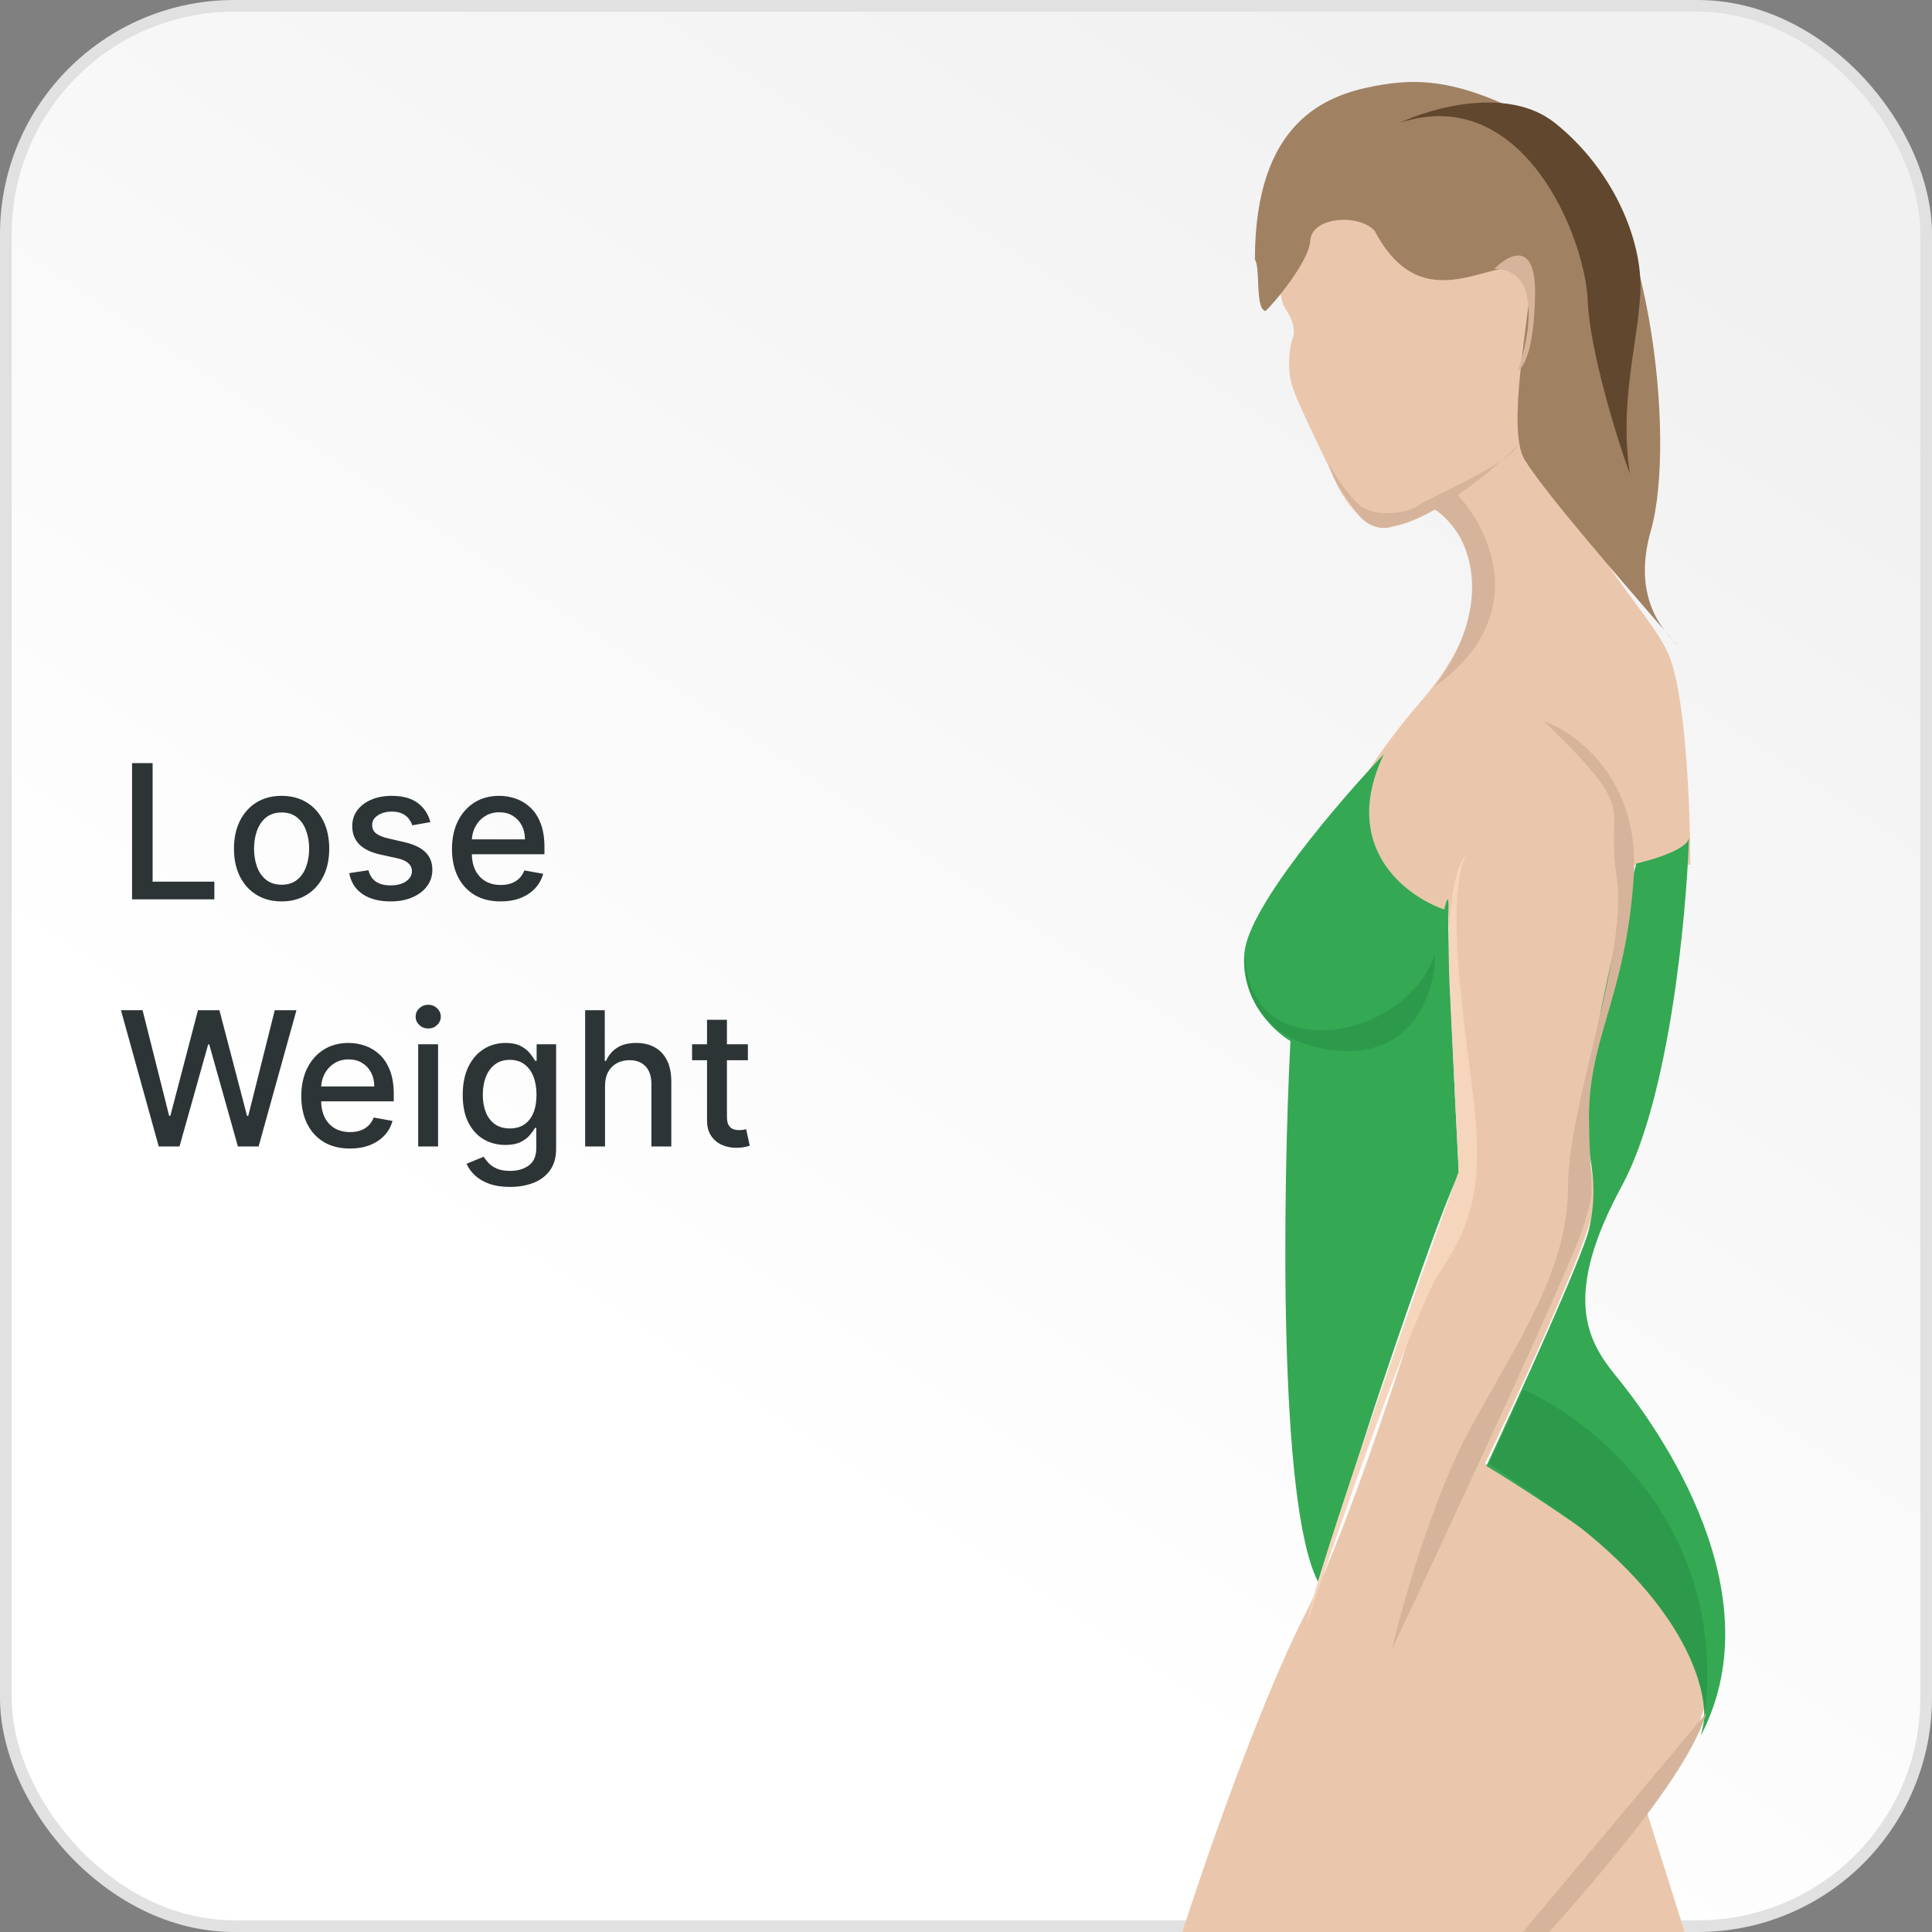 <svg width="172" height="172" viewBox="0 0 172 172" fill="none" xmlns="http://www.w3.org/2000/svg">
<rect x="0" y="0" width="172" height="172" fill="#808080" stroke="none"/>
<rect x="0.521" y="0.521" width="170.958" height="170.958" rx="20.327" fill="url(#paint0_linear_1_167)"/>
<rect x="0.521" y="0.521" width="170.958" height="170.958" rx="20.327" stroke="#E1E1E1" stroke-width="1.042"/>
<g clip-path="url(#clip0_1_167)">
<path d="M114.413 27.451C113.476 26.046 114.023 20.697 114.413 18.199L126.476 10.47L137.718 21.478C138.187 24.796 139.171 33.096 139.358 39.748C139.592 48.063 146.502 53.801 148.493 58.134C150.085 61.601 150.484 72.149 150.484 76.989H145.331C144.511 82.103 142.661 93.478 141.817 98.069C140.763 103.808 142.286 104.042 141.817 107.672C141.443 110.577 135.259 123.951 132.214 130.275C138.772 133.945 151.983 142.548 152.357 147.608C152.732 152.667 148.61 158.616 146.502 160.958L150.484 173.606L105.044 172.67C107.035 166.385 112.071 151.753 116.287 143.509C120.503 135.264 127.256 113.762 130.106 104.042C129.638 100.575 129.13 87.451 128.935 81.322L116.287 82.259C116.404 79.448 118.606 71.555 126.476 62.467C134.346 53.379 130.692 47.199 127.881 45.245C126.235 46.025 124.75 46.578 123.899 46.891C121.674 47.711 119.449 44.198 118.863 42.792C118.278 41.387 115.467 35.883 114.999 34.243C114.53 32.604 114.882 30.73 114.999 30.379C115.116 30.027 115.584 29.208 114.413 27.451Z" fill="#EAC7AC"/>
<path d="M136.431 23.938C133.151 22.416 126.827 28.974 122.377 20.541C120.972 19.019 116.756 19.253 116.639 21.478C116.545 23.258 113.36 27.1 112.657 27.686C111.72 27.498 112.228 23.82 111.72 23.118C111.72 10.821 118.044 8.479 122.377 7.659C126.71 6.839 130.692 7.074 139.124 11.992C146.708 16.416 149.313 39.045 146.971 47.243C145.639 51.902 147.09 54.705 148.23 56.176C148.488 56.475 148.727 56.751 148.942 57C149.142 57.213 149.281 57.354 149.313 57.431C149.199 57.298 149.075 57.154 148.942 57C148.749 56.795 148.498 56.522 148.23 56.176C144.712 52.112 137.507 43.85 135.728 40.919C134.135 38.296 136.04 28.857 136.431 23.938Z" fill="#A08263"/>
<path d="M138.421 10.939C134.298 7.66 127.49 9.573 124.601 10.939C135.61 7.308 141.114 21.128 141.348 26.749C141.536 31.246 143.925 38.929 145.096 42.208C144.159 35.649 145.799 30.731 146.033 26.046C146.267 21.362 143.574 15.038 138.421 10.939Z" fill="#61472D"/>
<path d="M110.783 84.836C111.157 80.713 119.215 71.329 123.196 67.152C119.261 75.396 125.148 79.8 128.584 80.971C128.74 80.229 129.029 79.261 128.935 81.322C128.841 83.383 129.52 97.64 129.872 104.51C128.466 107.227 124.211 119.696 122.26 125.591L117.341 140.815C113.781 133.976 114.218 105.877 114.881 92.682C113.359 91.784 110.408 88.958 110.783 84.836Z" fill="#34A853"/>
<path d="M145.682 76.872C147.226 76.525 150.298 75.582 150.365 74.564C150.366 74.552 150.366 74.541 150.366 74.53C150.366 74.541 150.366 74.552 150.365 74.564C150.127 81.686 148.603 97.801 144.394 105.564C139.124 115.285 141.232 119.267 143.808 122.429C146.385 125.591 158.447 141.049 151.42 154.517C152.162 151.863 152.498 145.546 147.907 141.518C143.316 137.489 135.61 132.5 132.331 130.509C135.142 124.498 140.904 111.865 141.466 109.429C142.157 106.432 141.794 104.317 141.481 102.49L141.466 102.402C140.763 98.303 142.286 89.052 145.682 76.872Z" fill="#34A853"/>
<path d="M118.863 93.506C111.743 92.757 110.587 87.494 110.9 84.957C110.9 94.982 124.953 92.92 127.764 84.957C127.764 88.119 125.984 94.255 118.863 93.506Z" fill="#2C9A4A"/>
<path d="M132.565 130.279L135.61 123.721C141.984 126.48 154.078 136.259 151.687 153.358C151.678 153.437 151.667 153.512 151.655 153.584C151.666 153.509 151.677 153.433 151.687 153.358C152.027 150.456 150.134 143.159 139.826 135.315L132.565 130.279Z" fill="#2C9A4A"/>
<path d="M123.899 46.891C123.314 47.086 121.885 47.125 120.854 45.72C119.566 43.963 118.746 42.909 118.278 41.27C118.785 42.168 120.058 44.174 121.089 45.017C122.377 46.071 125.305 45.72 126.241 45.017C126.972 44.469 131.405 42.569 133.767 40.925C134.303 40.445 134.769 40.003 135.142 39.63C134.936 40.017 134.434 40.461 133.767 40.925C132.666 41.91 131.27 43.054 129.784 44.08C132.702 47.203 136.36 54.995 127.647 61.179C129.521 58.954 132.636 53.215 130.106 48.062C129.818 47.477 128.942 46.118 127.742 45.369C126.415 46.12 125.089 46.688 123.899 46.891Z" fill="#D6B49B"/>
<path d="M145.448 78.043C146.01 69.423 140.373 65.239 137.484 64.224C146.15 72.656 142.871 71.25 143.925 78.043C144.979 84.835 139.592 98.303 139.592 105.681C139.592 113.059 135.142 119.383 130.926 127.113C127.553 133.296 124.836 142.884 123.899 146.905C129.13 135.779 139.85 112.708 140.88 109.429C142.169 105.33 141.583 107.204 141.466 99.826C141.349 92.448 144.745 88.817 145.448 78.043Z" fill="#D6B49B"/>
<path d="M130.79 177.733L151.902 152.502C149.842 159.711 135.424 174.644 132.85 177.588L130.79 177.733Z" fill="#D6B49B"/>
<path d="M136.664 26.279C136.758 21.314 134.283 22.649 133.034 23.937C137.268 23.937 136.203 29.949 135.142 32.955C135.61 32.799 136.571 31.245 136.664 26.279Z" fill="#D6B49B"/>
<path d="M129.051 87.767C128.677 79.897 129.832 76.758 130.457 76.173C128.934 80.038 129.871 87.767 131.042 96.668C132.213 105.568 131.042 108.964 128.232 113.18C125.983 116.553 119.331 135.588 116.286 144.683C117.504 138.968 125.85 115.366 129.871 104.28C129.754 102.055 129.426 95.637 129.051 87.767Z" fill="#F5D5BC"/>
</g>
<path d="M11.757 80.067V67.937H13.587V78.491H19.084V80.067H11.757ZM25.07 80.25C24.217 80.25 23.473 80.055 22.837 79.664C22.201 79.273 21.707 78.726 21.356 78.023C21.005 77.32 20.829 76.499 20.829 75.559C20.829 74.616 21.005 73.79 21.356 73.084C21.707 72.377 22.201 71.828 22.837 71.437C23.473 71.046 24.217 70.851 25.07 70.851C25.923 70.851 26.667 71.046 27.303 71.437C27.938 71.828 28.432 72.377 28.783 73.084C29.135 73.79 29.311 74.616 29.311 75.559C29.311 76.499 29.135 77.32 28.783 78.023C28.432 78.726 27.938 79.273 27.303 79.664C26.667 80.055 25.923 80.25 25.07 80.25ZM25.076 78.764C25.628 78.764 26.087 78.618 26.45 78.325C26.813 78.033 27.081 77.644 27.255 77.159C27.433 76.673 27.522 76.138 27.522 75.553C27.522 74.973 27.433 74.44 27.255 73.954C27.081 73.465 26.813 73.072 26.45 72.776C26.087 72.48 25.628 72.331 25.076 72.331C24.519 72.331 24.057 72.48 23.69 72.776C23.326 73.072 23.056 73.465 22.878 73.954C22.704 74.44 22.618 74.973 22.618 75.553C22.618 76.138 22.704 76.673 22.878 77.159C23.056 77.644 23.326 78.033 23.69 78.325C24.057 78.618 24.519 78.764 25.076 78.764ZM38.313 73.19L36.708 73.475C36.641 73.269 36.534 73.074 36.388 72.888C36.246 72.703 36.052 72.55 35.808 72.432C35.563 72.314 35.257 72.254 34.889 72.254C34.388 72.254 33.969 72.367 33.634 72.592C33.298 72.813 33.13 73.099 33.13 73.451C33.13 73.755 33.243 74 33.468 74.185C33.693 74.371 34.056 74.523 34.558 74.641L36.003 74.973C36.84 75.166 37.464 75.465 37.875 75.867C38.285 76.27 38.491 76.793 38.491 77.437C38.491 77.982 38.333 78.468 38.017 78.894C37.705 79.316 37.269 79.648 36.708 79.889C36.151 80.13 35.505 80.25 34.771 80.25C33.752 80.25 32.921 80.033 32.278 79.599C31.634 79.16 31.239 78.539 31.093 77.733L32.805 77.472C32.911 77.919 33.13 78.256 33.462 78.485C33.794 78.71 34.226 78.823 34.759 78.823C35.34 78.823 35.804 78.702 36.151 78.462C36.499 78.217 36.672 77.919 36.672 77.567C36.672 77.283 36.566 77.044 36.352 76.85C36.143 76.657 35.821 76.511 35.387 76.412L33.847 76.075C32.998 75.881 32.37 75.573 31.964 75.151C31.561 74.728 31.36 74.193 31.36 73.546C31.36 73.009 31.509 72.539 31.81 72.136C32.11 71.733 32.524 71.419 33.053 71.194C33.583 70.965 34.189 70.851 34.872 70.851C35.855 70.851 36.629 71.064 37.194 71.49C37.758 71.913 38.131 72.48 38.313 73.19ZM44.567 80.25C43.671 80.25 42.899 80.059 42.251 79.676C41.608 79.289 41.11 78.746 40.759 78.047C40.411 77.344 40.238 76.521 40.238 75.577C40.238 74.645 40.411 73.824 40.759 73.113C41.11 72.403 41.6 71.848 42.228 71.449C42.859 71.05 43.598 70.851 44.443 70.851C44.956 70.851 45.454 70.936 45.935 71.105C46.417 71.275 46.849 71.542 47.233 71.905C47.615 72.268 47.918 72.74 48.139 73.32C48.36 73.897 48.47 74.598 48.47 75.423V76.051H41.239V74.724H46.735C46.735 74.258 46.64 73.846 46.451 73.486C46.261 73.123 45.995 72.837 45.651 72.627C45.312 72.418 44.913 72.314 44.455 72.314C43.957 72.314 43.523 72.436 43.152 72.681C42.784 72.922 42.5 73.238 42.299 73.629C42.101 74.016 42.003 74.436 42.003 74.89V75.927C42.003 76.535 42.109 77.052 42.322 77.478C42.54 77.905 42.842 78.231 43.229 78.456C43.616 78.677 44.068 78.787 44.585 78.787C44.921 78.787 45.227 78.74 45.503 78.645C45.779 78.546 46.018 78.4 46.22 78.207C46.421 78.013 46.575 77.775 46.682 77.49L48.358 77.792C48.224 78.286 47.983 78.718 47.635 79.089C47.292 79.457 46.859 79.743 46.338 79.948C45.821 80.15 45.231 80.25 44.567 80.25ZM14.132 102.067L10.768 89.937H12.693L15.056 99.33H15.168L17.626 89.937H19.534L21.992 99.336H22.104L24.461 89.937H26.392L23.022 102.067H21.18L18.627 92.981H18.533L15.98 102.067H14.132ZM31.152 102.25C30.256 102.25 29.484 102.059 28.837 101.676C28.193 101.289 27.695 100.746 27.344 100.047C26.997 99.344 26.823 98.521 26.823 97.577C26.823 96.645 26.997 95.824 27.344 95.113C27.695 94.403 28.185 93.848 28.813 93.449C29.445 93.05 30.183 92.851 31.028 92.851C31.541 92.851 32.039 92.936 32.521 93.105C33.002 93.275 33.435 93.542 33.818 93.905C34.201 94.268 34.503 94.74 34.724 95.32C34.945 95.897 35.056 96.598 35.056 97.423V98.051H27.824V96.724H33.32C33.32 96.258 33.225 95.846 33.036 95.486C32.846 95.123 32.58 94.837 32.236 94.627C31.897 94.418 31.498 94.314 31.04 94.314C30.542 94.314 30.108 94.436 29.737 94.681C29.37 94.922 29.085 95.238 28.884 95.629C28.687 96.016 28.588 96.436 28.588 96.89V97.927C28.588 98.535 28.695 99.052 28.908 99.478C29.125 99.905 29.427 100.231 29.814 100.456C30.201 100.677 30.653 100.787 31.17 100.787C31.506 100.787 31.812 100.74 32.088 100.645C32.365 100.546 32.604 100.4 32.805 100.207C33.006 100.013 33.16 99.775 33.267 99.49L34.943 99.792C34.809 100.286 34.568 100.718 34.221 101.089C33.877 101.457 33.445 101.743 32.923 101.948C32.406 102.15 31.816 102.25 31.152 102.25ZM37.229 102.067V92.969H39V102.067H37.229ZM38.123 91.565C37.815 91.565 37.551 91.463 37.33 91.257C37.113 91.048 37.004 90.799 37.004 90.511C37.004 90.219 37.113 89.97 37.33 89.765C37.551 89.556 37.815 89.451 38.123 89.451C38.431 89.451 38.694 89.556 38.911 89.765C39.132 89.97 39.243 90.219 39.243 90.511C39.243 90.799 39.132 91.048 38.911 91.257C38.694 91.463 38.431 91.565 38.123 91.565ZM45.405 105.668C44.683 105.668 44.061 105.573 43.54 105.383C43.022 105.194 42.6 104.943 42.272 104.631C41.944 104.319 41.7 103.978 41.538 103.607L43.06 102.979C43.166 103.153 43.309 103.336 43.486 103.53C43.668 103.727 43.913 103.895 44.221 104.033C44.533 104.171 44.933 104.24 45.423 104.24C46.094 104.24 46.649 104.076 47.087 103.749C47.526 103.425 47.745 102.908 47.745 102.197V100.408H47.632C47.526 100.602 47.372 100.817 47.17 101.054C46.973 101.291 46.7 101.496 46.353 101.67C46.005 101.844 45.553 101.93 44.997 101.93C44.278 101.93 43.63 101.763 43.054 101.427C42.481 101.087 42.027 100.588 41.692 99.928C41.36 99.265 41.194 98.45 41.194 97.482C41.194 96.515 41.358 95.686 41.686 94.995C42.017 94.304 42.471 93.775 43.048 93.407C43.624 93.036 44.278 92.851 45.008 92.851C45.573 92.851 46.029 92.945 46.377 93.135C46.724 93.321 46.995 93.538 47.188 93.787C47.386 94.035 47.538 94.254 47.644 94.444H47.774V92.969H49.51V102.268C49.51 103.05 49.328 103.692 48.965 104.193C48.602 104.694 48.11 105.066 47.49 105.306C46.874 105.547 46.179 105.668 45.405 105.668ZM45.388 100.462C45.897 100.462 46.327 100.343 46.679 100.106C47.034 99.865 47.303 99.522 47.484 99.076C47.67 98.626 47.763 98.087 47.763 97.459C47.763 96.847 47.672 96.308 47.49 95.842C47.309 95.376 47.042 95.013 46.691 94.752C46.339 94.487 45.905 94.355 45.388 94.355C44.855 94.355 44.41 94.493 44.055 94.77C43.7 95.042 43.431 95.413 43.249 95.883C43.072 96.353 42.983 96.878 42.983 97.459C42.983 98.055 43.074 98.578 43.255 99.028C43.437 99.478 43.705 99.83 44.061 100.083C44.42 100.335 44.862 100.462 45.388 100.462ZM53.864 96.665V102.067H52.093V89.937H53.841V94.45H53.953C54.166 93.96 54.492 93.571 54.93 93.283C55.369 92.995 55.941 92.851 56.648 92.851C57.272 92.851 57.817 92.979 58.283 93.236C58.753 93.492 59.116 93.875 59.373 94.385C59.633 94.89 59.764 95.522 59.764 96.28V102.067H57.993V96.493C57.993 95.826 57.821 95.309 57.477 94.942C57.134 94.57 56.656 94.385 56.044 94.385C55.625 94.385 55.25 94.474 54.919 94.651C54.591 94.829 54.332 95.09 54.143 95.433C53.957 95.773 53.864 96.183 53.864 96.665ZM66.582 92.969V94.391H61.613V92.969H66.582ZM62.945 90.79H64.716V99.395C64.716 99.739 64.767 99.998 64.87 100.171C64.973 100.341 65.105 100.458 65.267 100.521C65.433 100.58 65.612 100.61 65.806 100.61C65.948 100.61 66.073 100.6 66.179 100.58C66.286 100.56 66.369 100.544 66.428 100.533L66.748 101.996C66.645 102.035 66.499 102.075 66.309 102.114C66.12 102.157 65.883 102.181 65.599 102.185C65.133 102.193 64.698 102.11 64.296 101.936C63.893 101.763 63.567 101.494 63.318 101.131C63.07 100.768 62.945 100.312 62.945 99.763V90.79Z" fill="#2D3436"/>
<defs>
<linearGradient id="paint0_linear_1_167" x1="160.623" y1="27.742" x2="84.457" y2="142.083" gradientUnits="userSpaceOnUse">
<stop stop-color="#F1F1F1"/>
<stop offset="1" stop-color="white"/>
</linearGradient>
<clipPath id="clip0_1_167">
<rect width="84.677" height="172" fill="white" transform="translate(87.323)"/>
</clipPath>
</defs>
</svg>
